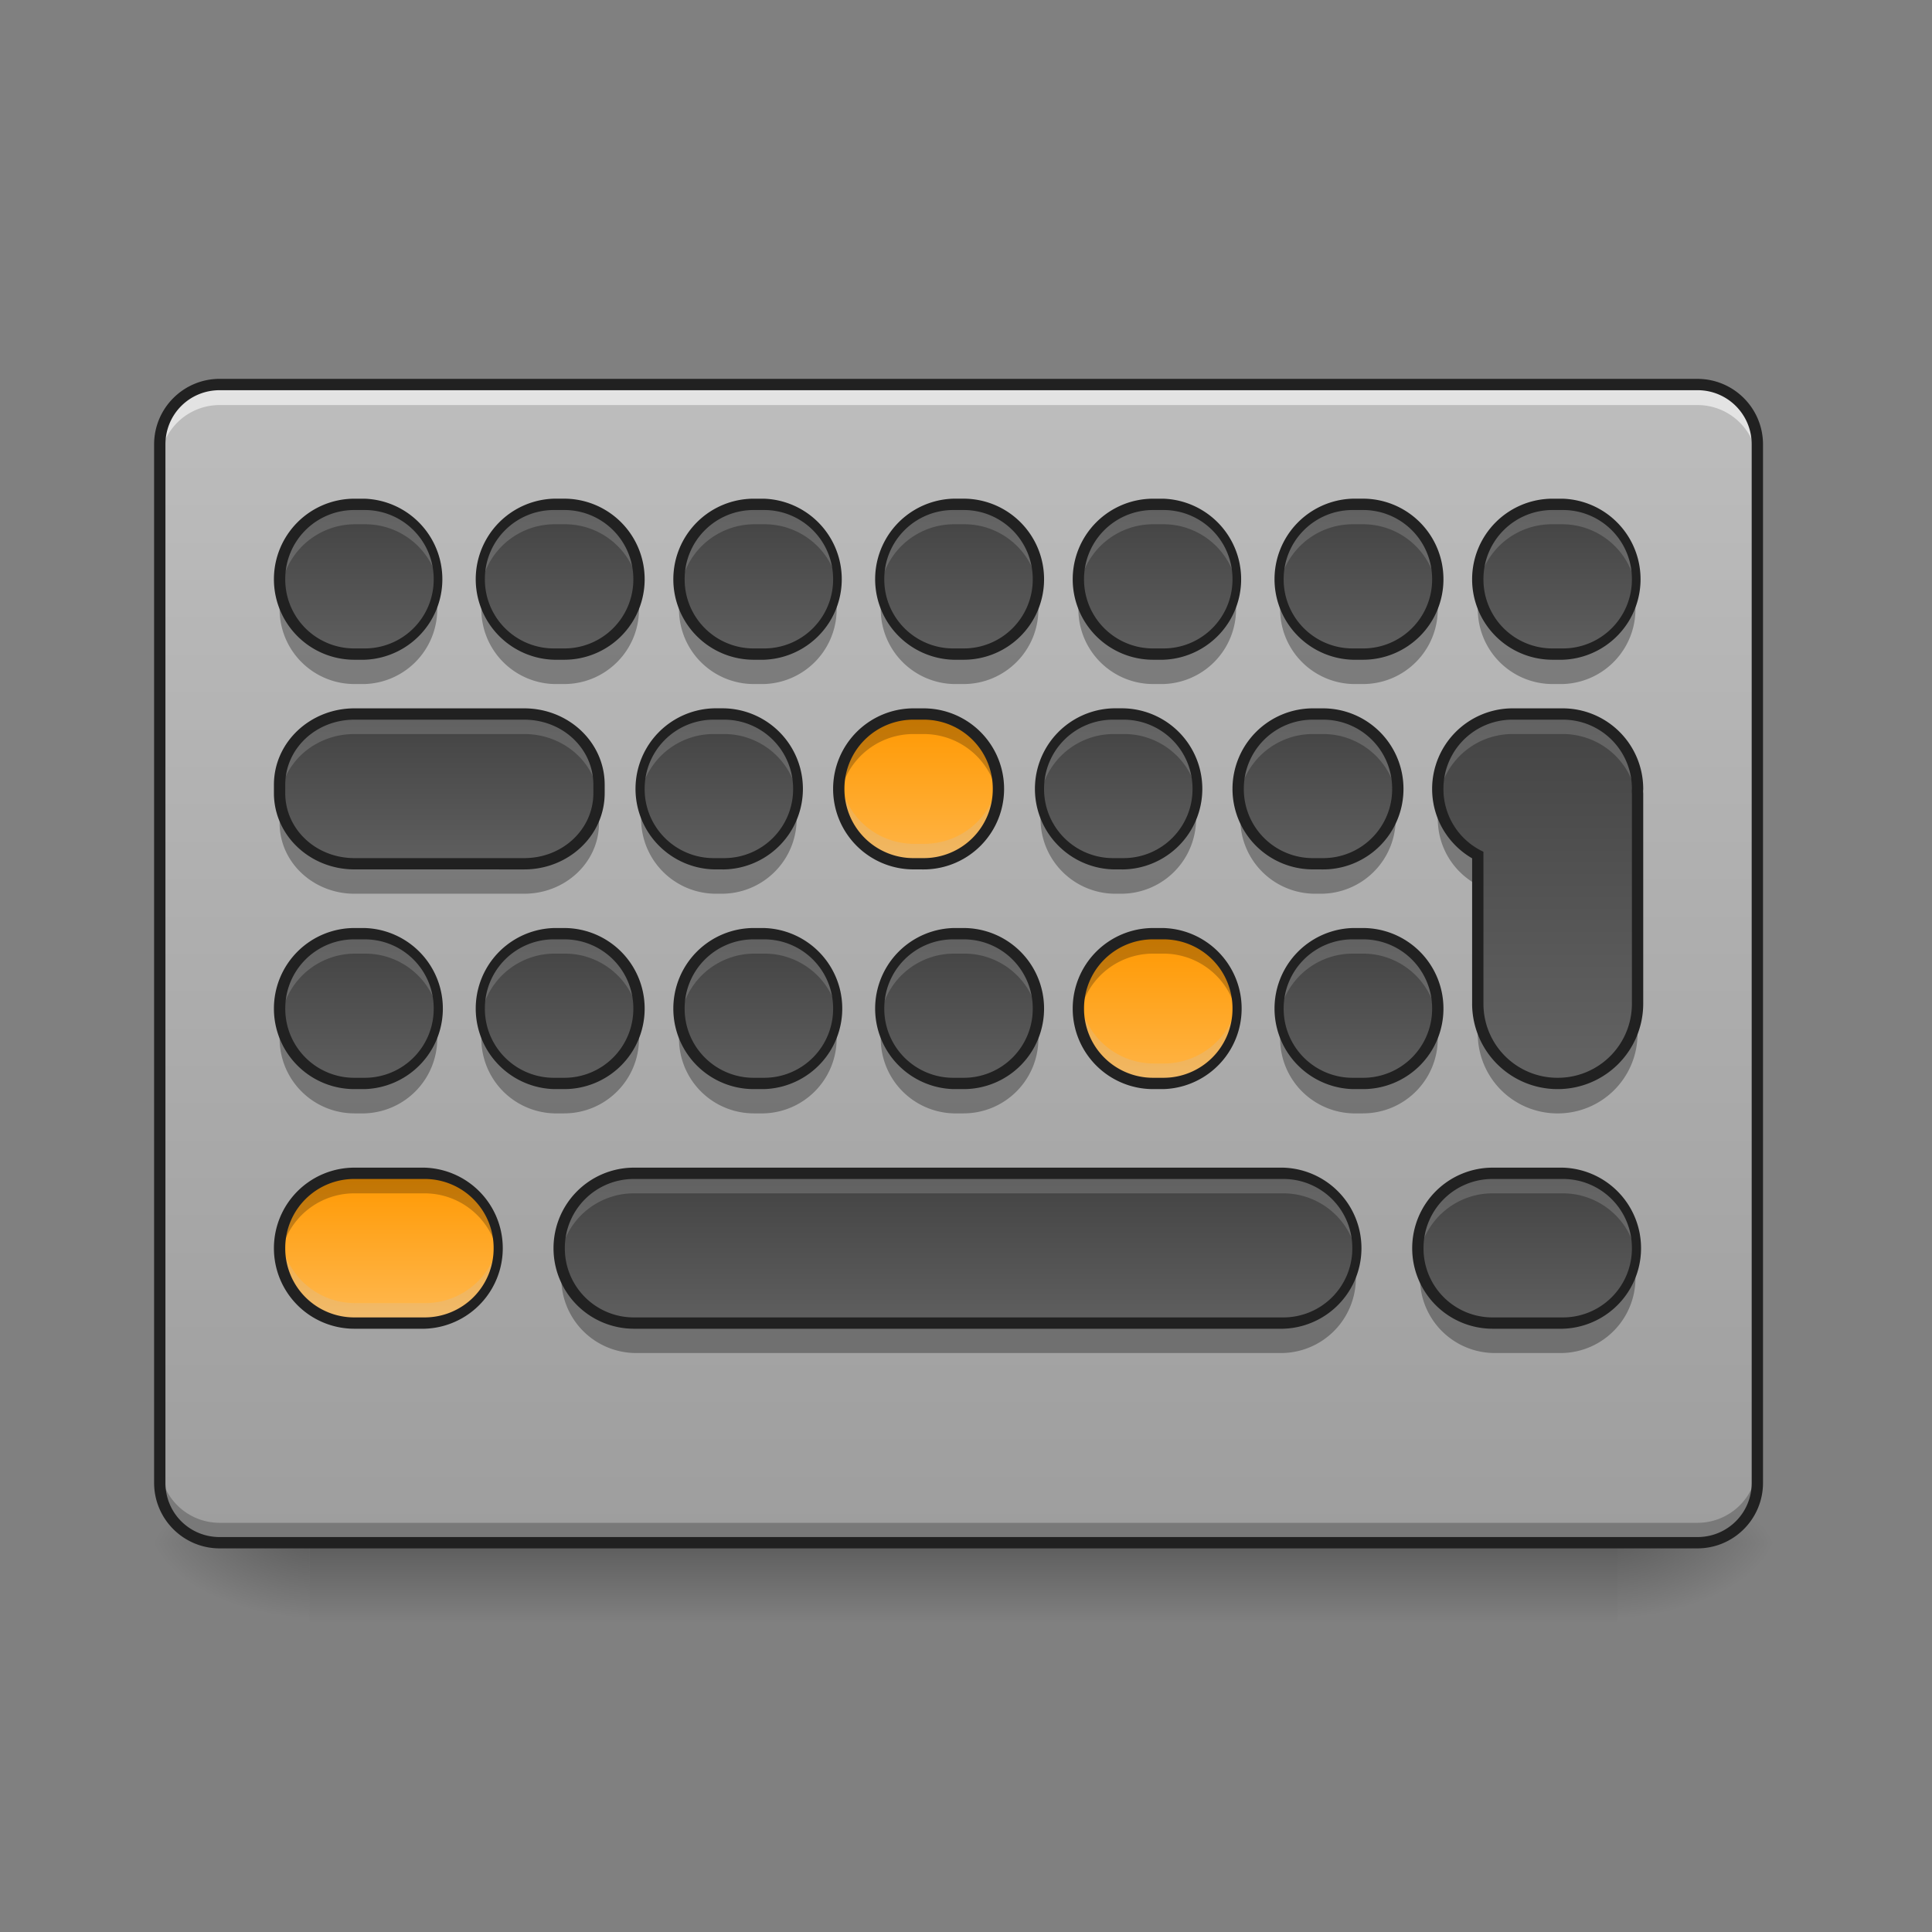 <svg height="64pt" viewBox="0 0 64 64" width="64pt" xmlns="http://www.w3.org/2000/svg" xmlns:xlink="http://www.w3.org/1999/xlink"><rect x="0" y="0" width="64" height="64" fill="#808080" stroke="none"/><linearGradient id="a" gradientUnits="userSpaceOnUse" x1="31.753" x2="31.753" y1="51.106" y2="53.752"><stop offset="0" stop-opacity=".275"/><stop offset="1" stop-opacity="0"/></linearGradient><linearGradient id="b"><stop offset="0" stop-opacity=".314"/><stop offset=".222" stop-opacity=".275"/><stop offset="1" stop-opacity="0"/></linearGradient><radialGradient id="c" cx="450.909" cy="189.579" gradientTransform="matrix(0 -.156 -.281 0 106.246 122.23)" gradientUnits="userSpaceOnUse" r="21.167" xlink:href="#b"/><radialGradient id="d" cx="450.909" cy="189.579" gradientTransform="matrix(0 .156 .281 0 -42.409 -20.016)" gradientUnits="userSpaceOnUse" r="21.167" xlink:href="#b"/><radialGradient id="e" cx="450.909" cy="189.579" gradientTransform="matrix(0 -.156 .281 0 -42.409 122.23)" gradientUnits="userSpaceOnUse" r="21.167" xlink:href="#b"/><radialGradient id="f" cx="450.909" cy="189.579" gradientTransform="matrix(0 .156 -.281 0 106.246 -20.016)" gradientUnits="userSpaceOnUse" r="21.167" xlink:href="#b"/><linearGradient id="g" gradientUnits="userSpaceOnUse" x1="37.045" x2="37.045" y1="50.775" y2="12.407"><stop offset="0" stop-color="#9e9e9e"/><stop offset="1" stop-color="#bdbdbd"/></linearGradient><linearGradient id="h"><stop offset="0" stop-color="#616161"/><stop offset="1" stop-color="#424242"/></linearGradient><linearGradient id="i" gradientTransform="matrix(.125 0 0 -.125 -3.97 53.174)" gradientUnits="userSpaceOnUse" x1="285.75" x2="285.75" xlink:href="#h" y1="135.604" y2="177.938"/><linearGradient id="j" gradientTransform="matrix(.125 0 0 -.125 -3.97 61.113)" gradientUnits="userSpaceOnUse" x1="285.75" x2="285.75" xlink:href="#h" y1="135.604" y2="177.938"/><linearGradient id="k"><stop offset="0" stop-color="#ffb74d"/><stop offset="1" stop-color="#ff9800"/></linearGradient><linearGradient id="l" gradientTransform="matrix(.125 0 0 -.125 -5.292 45.898)" gradientUnits="userSpaceOnUse" x1="285.75" x2="285.75" xlink:href="#k" y1="135.604" y2="177.938"/><linearGradient id="m" gradientTransform="matrix(.125 0 0 -.125 -3.97 38.952)" gradientUnits="userSpaceOnUse" x1="285.75" x2="285.75" xlink:href="#h" y1="135.604" y2="177.938"/><linearGradient id="n" gradientTransform="matrix(.125 0 0 -.125 2.646 53.174)" gradientUnits="userSpaceOnUse" x1="285.75" x2="285.75" xlink:href="#k" y1="135.604" y2="177.938"/><linearGradient id="o" gradientTransform="matrix(.125 0 0 -.125 1.323 45.898)" gradientUnits="userSpaceOnUse" x1="285.75" x2="285.75" xlink:href="#h" y1="135.604" y2="177.938"/><linearGradient id="p" gradientTransform="matrix(.125 0 0 -.125 2.646 38.952)" gradientUnits="userSpaceOnUse" x1="296.333" x2="296.333" xlink:href="#h" y1="135.604" y2="177.938"/><linearGradient id="q" gradientTransform="matrix(.125 0 0 -.125 9.261 53.174)" gradientUnits="userSpaceOnUse" x1="285.75" x2="285.75" xlink:href="#h" y1="135.604" y2="177.938"/><linearGradient id="r" gradientTransform="matrix(.125 0 0 -.125 7.938 45.898)" gradientUnits="userSpaceOnUse" x1="285.75" x2="285.75" xlink:href="#h" y1="135.604" y2="177.938"/><linearGradient id="s" gradientTransform="matrix(.125 0 0 -.125 9.261 38.952)" gradientUnits="userSpaceOnUse" x1="285.75" x2="285.75" xlink:href="#h" y1="135.604" y2="177.938"/><linearGradient id="t" gradientTransform="matrix(.125 0 0 -.125 15.877 38.952)" gradientUnits="userSpaceOnUse" x1="285.75" x2="285.75" xlink:href="#h" y1="135.604" y2="177.938"/><linearGradient id="u" gradientTransform="matrix(.125 0 0 -.125 -10.584 53.174)" gradientUnits="userSpaceOnUse" x1="285.75" x2="285.75" xlink:href="#h" y1="135.604" y2="177.938"/><linearGradient id="v" gradientTransform="matrix(.125 0 0 -.125 -11.907 45.898)" gradientUnits="userSpaceOnUse" x1="285.75" x2="285.75" xlink:href="#h" y1="135.604" y2="177.938"/><linearGradient id="w" gradientTransform="matrix(.125 0 0 -.125 -10.584 38.952)" gradientUnits="userSpaceOnUse" x1="285.75" x2="285.75" xlink:href="#h" y1="135.604" y2="177.938"/><linearGradient id="x" gradientTransform="matrix(.125 0 0 -.125 -17.2 53.174)" gradientUnits="userSpaceOnUse" x1="285.75" x2="285.75" xlink:href="#h" y1="135.604" y2="177.938"/><linearGradient id="y" gradientTransform="matrix(.125 0 0 -.125 -17.2 38.952)" gradientUnits="userSpaceOnUse" x1="285.75" x2="285.75" xlink:href="#h" y1="135.604" y2="177.938"/><linearGradient id="z" gradientTransform="matrix(.125 0 0 -.125 -25.138 45.898)" gradientUnits="userSpaceOnUse" x1="285.75" x2="285.75" xlink:href="#h" y1="135.604" y2="177.938"/><linearGradient id="A" gradientTransform="matrix(.125 0 0 -.125 -23.815 38.952)" gradientUnits="userSpaceOnUse" x1="285.75" x2="285.75" xlink:href="#h" y1="135.604" y2="177.938"/><linearGradient id="B" gradientTransform="matrix(.125 0 0 -.125 13.892 61.113)" gradientUnits="userSpaceOnUse" x1="285.75" x2="285.75" xlink:href="#h" y1="135.604" y2="177.938"/><linearGradient id="C" gradientUnits="userSpaceOnUse" x1="11.907" x2="11.907" xlink:href="#k" y1="43.498" y2="38.868"/><linearGradient id="D" gradientTransform="matrix(.125 0 0 -.125 -23.815 53.174)" gradientUnits="userSpaceOnUse" x1="285.75" x2="285.75" xlink:href="#h" y1="135.604" y2="177.938"/><linearGradient id="E" gradientUnits="userSpaceOnUse" x1="51.599" x2="51.599" xlink:href="#h" y1="34.899" y2="22.991"/><path d="m10.254 51.105h43.328v2.649h-43.328zm0 0" fill="url(#a)"/><path d="m53.582 51.105h5.293v-2.644h-5.293zm0 0" fill="url(#c)"/><path d="m10.254 51.105h-5.294v2.649h5.293zm0 0" fill="url(#d)"/><path d="m10.254 51.105h-5.294v-2.644h5.293zm0 0" fill="url(#e)"/><path d="m53.582 51.105h5.293v2.649h-5.293zm0 0" fill="url(#f)"/><path d="m7.277 12.738h48.953c1.094 0 1.985.887 1.985 1.985v34.397c0 1.098-.89 1.984-1.985 1.984h-48.953a1.982 1.982 0 0 1 -1.984-1.984v-34.397c0-1.098.887-1.985 1.984-1.985zm0 0" fill="url(#g)"/><path d="m31.586 31.922h.332c1.371 0 2.48 1.11 2.48 2.48 0 1.371-1.109 2.48-2.48 2.48h-.332a2.481 2.481 0 0 1 0-4.96zm-10.582 7.938h21.5a2.481 2.481 0 0 1 0 4.96h-21.5a2.481 2.481 0 0 1 0-4.96zm10.582-22.16h.332c1.371 0 2.48 1.109 2.48 2.48 0 1.37-1.109 2.48-2.48 2.48h-.332a2.481 2.481 0 0 1 0-4.96zm5.293 6.945h.332a2.481 2.481 0 0 1 0 4.96h-.332a2.481 2.481 0 0 1 0-4.96zm1.324-6.945h.332a2.481 2.481 0 0 1 0 4.96h-.332a2.479 2.479 0 0 1 -2.48-2.48c0-1.371 1.109-2.48 2.48-2.48zm6.613 14.222h.332c1.372 0 2.48 1.11 2.48 2.48 0 1.371-1.108 2.48-2.48 2.48h-.332a2.481 2.481 0 0 1 0-4.96zm-1.32-7.277h.328a2.481 2.481 0 0 1 0 4.96h-.328a2.481 2.481 0 0 1 0-4.96zm1.32-6.945h.332c1.372 0 2.48 1.109 2.48 2.48 0 1.37-1.108 2.48-2.48 2.48h-.332a2.481 2.481 0 0 1 0-4.96zm6.618 0h.332a2.481 2.481 0 0 1 0 4.96h-.332a2.479 2.479 0 0 1 -2.48-2.48c0-1.371 1.108-2.48 2.48-2.48zm-26.461 14.222h.332a2.481 2.481 0 0 1 0 4.96h-.332a2.479 2.479 0 0 1 -2.48-2.48c0-1.37 1.109-2.48 2.48-2.48zm-1.325-7.277h.332a2.481 2.481 0 0 1 0 4.96h-.332a2.481 2.481 0 0 1 0-4.96zm1.325-6.945h.332a2.481 2.481 0 0 1 0 4.96h-.332a2.479 2.479 0 0 1 -2.48-2.48c0-1.371 1.109-2.48 2.48-2.48zm-6.618 14.222h.332c1.372 0 2.481 1.11 2.481 2.48 0 1.371-1.11 2.48-2.48 2.48h-.333a2.481 2.481 0 0 1 0-4.96zm0-14.222h.332c1.372 0 2.481 1.109 2.481 2.48 0 1.37-1.11 2.48-2.48 2.48h-.333a2.481 2.481 0 0 1 0-4.96zm-6.613 6.945h5.621c1.371 0 2.48 1.05 2.48 2.343v.278c0 1.293-1.109 2.34-2.48 2.34h-5.62c-1.372 0-2.481-1.047-2.481-2.34v-.278c0-1.293 1.11-2.343 2.48-2.343zm0-6.945h.332a2.481 2.481 0 0 1 0 4.96h-.332a2.479 2.479 0 0 1 -2.48-2.48c0-1.371 1.11-2.48 2.48-2.48zm37.708 22.16h2.316a2.481 2.481 0 0 1 0 4.96h-2.317a2.481 2.481 0 0 1 0-4.96zm-37.708-7.938h.332a2.481 2.481 0 0 1 0 4.96h-.332a2.479 2.479 0 0 1 -2.48-2.48c0-1.37 1.11-2.48 2.48-2.48zm38.368-7.277a2.474 2.474 0 0 0 -2.481 2.48 2.47 2.47 0 0 0 1.324 2.195v4.918a2.639 2.639 0 0 0 2.645 2.645 2.64 2.64 0 0 0 2.648-2.645v-6.945c0-.031-.004-.063-.004-.094 0-.023.004-.05.004-.074 0-1.375-1.11-2.48-2.48-2.48zm0 0" fill-opacity=".314"/><path d="m7.277 51.125a1.977 1.977 0 0 1 -1.984-1.984v-.68a1.98 1.98 0 0 0 1.984 1.984h48.953a1.982 1.982 0 0 0 1.985-1.984v.68a1.98 1.98 0 0 1 -1.985 1.984zm0 0" fill-opacity=".235"/><path d="m31.586 35.89h.332c1.371 0 2.48-1.109 2.48-2.48 0-1.37-1.109-2.48-2.48-2.48h-.332a2.481 2.481 0 0 0 0 4.96zm0 0" fill="url(#i)"/><path d="m21.004 43.828h21.5a2.481 2.481 0 0 0 0-4.96h-21.5a2.481 2.481 0 0 0 0 4.96zm0 0" fill="url(#j)"/><path d="m7.277 12.738a1.98 1.98 0 0 0 -1.984 1.985v.68a1.98 1.98 0 0 1 1.984-1.985h48.953c1.098 0 1.985.887 1.985 1.984v-.68a1.982 1.982 0 0 0 -1.985-1.984zm0 0" fill="#fff" fill-opacity=".588"/><path d="m7.277 12.55c-1.199 0-2.172.973-2.172 2.173v34.397c0 1.2.973 2.172 2.172 2.172h48.953c1.2 0 2.172-.973 2.172-2.172v-34.397c0-1.2-.972-2.172-2.172-2.172zm0 .376h48.953a1.79 1.79 0 0 1 1.797 1.797v34.397c0 1-.8 1.797-1.797 1.797h-48.953c-1 0-1.797-.797-1.797-1.797v-34.397c0-1 .797-1.797 1.797-1.797zm0 0" fill="#212121"/><path d="m30.266 28.613h.328a2.481 2.481 0 0 0 0-4.96h-.328a2.481 2.481 0 0 0 0 4.96zm0 0" fill="url(#l)"/><path d="m31.586 21.668h.332c1.371 0 2.48-1.11 2.48-2.48 0-1.372-1.109-2.481-2.48-2.481h-.332a2.481 2.481 0 0 0 0 4.961zm0 0" fill="url(#m)"/><path d="m38.203 35.89h.332a2.481 2.481 0 0 0 0-4.96h-.332a2.479 2.479 0 0 0 -2.48 2.48c0 1.371 1.109 2.48 2.48 2.48zm0 0" fill="url(#n)"/><path d="m36.879 28.613h.332a2.481 2.481 0 0 0 0-4.96h-.332a2.481 2.481 0 0 0 0 4.96zm0 0" fill="url(#o)"/><path d="m38.203 21.668h.332a2.481 2.481 0 0 0 0-4.961h-.332a2.479 2.479 0 0 0 -2.48 2.48c0 1.372 1.109 2.481 2.48 2.481zm0 0" fill="url(#p)"/><path d="m44.816 35.89h.332c1.372 0 2.48-1.109 2.48-2.48 0-1.37-1.108-2.48-2.48-2.48h-.332a2.481 2.481 0 0 0 0 4.96zm0 0" fill="url(#q)"/><path d="m43.496 28.613h.328a2.481 2.481 0 0 0 0-4.96h-.328a2.481 2.481 0 0 0 0 4.96zm0 0" fill="url(#r)"/><path d="m44.816 21.668h.332c1.372 0 2.48-1.11 2.48-2.48 0-1.372-1.108-2.481-2.48-2.481h-.332a2.481 2.481 0 0 0 0 4.961zm0 0" fill="url(#s)"/><path d="m51.434 21.668h.332a2.481 2.481 0 0 0 0-4.961h-.332a2.479 2.479 0 0 0 -2.48 2.48c0 1.372 1.108 2.481 2.48 2.481zm0 0" fill="url(#t)"/><path d="m24.973 35.89h.332a2.481 2.481 0 0 0 0-4.96h-.332a2.479 2.479 0 0 0 -2.48 2.48c0 1.371 1.109 2.48 2.48 2.48zm0 0" fill="url(#u)"/><path d="m23.648 28.613h.332a2.481 2.481 0 0 0 0-4.96h-.332a2.481 2.481 0 0 0 0 4.96zm0 0" fill="url(#v)"/><path d="m24.973 21.668h.332a2.481 2.481 0 0 0 0-4.961h-.332a2.479 2.479 0 0 0 -2.48 2.48c0 1.372 1.109 2.481 2.48 2.481zm0 0" fill="url(#w)"/><path d="m18.355 35.89h.332c1.372 0 2.481-1.109 2.481-2.48 0-1.37-1.11-2.48-2.48-2.48h-.333a2.481 2.481 0 0 0 0 4.96zm0 0" fill="url(#x)"/><path d="m18.355 21.668h.332c1.372 0 2.481-1.11 2.481-2.48 0-1.372-1.11-2.481-2.48-2.481h-.333a2.481 2.481 0 0 0 0 4.961zm0 0" fill="url(#y)"/><path d="m11.742 28.613h5.621c1.371 0 2.48-1.047 2.48-2.34v-.277c0-1.293-1.109-2.344-2.48-2.344h-5.62c-1.372 0-2.481 1.051-2.481 2.344v.277c0 1.293 1.11 2.34 2.48 2.34zm0 0" fill="url(#z)"/><path d="m11.742 21.668h.332a2.481 2.481 0 0 0 0-4.961h-.332a2.479 2.479 0 0 0 -2.48 2.48c0 1.372 1.11 2.481 2.48 2.481zm0 0" fill="url(#A)"/><path d="m49.45 43.828h2.316a2.481 2.481 0 0 0 0-4.96h-2.317a2.481 2.481 0 0 0 0 4.96zm0 0" fill="url(#B)"/><path d="m11.742 38.867h2.317a2.481 2.481 0 0 1 0 4.96l-2.317.001a2.481 2.481 0 0 1 0-4.96zm0 0" fill="url(#C)"/><path d="m11.742 35.89h.332a2.481 2.481 0 0 0 0-4.96h-.332a2.479 2.479 0 0 0 -2.48 2.48c0 1.371 1.11 2.48 2.48 2.48zm0 0" fill="url(#D)"/><path d="m50.11 23.652a2.474 2.474 0 0 0 -2.481 2.48 2.47 2.47 0 0 0 1.324 2.196v4.918a2.639 2.639 0 0 0 2.645 2.645 2.64 2.64 0 0 0 2.648-2.645v-6.945c0-.031-.004-.063-.004-.094 0-.023.004-.05.004-.074 0-1.375-1.11-2.48-2.48-2.48zm0 0" fill="url(#E)"/><path d="m30.266 23.652a2.474 2.474 0 0 0 -2.48 2.48c0 .114.007.223.019.333a2.477 2.477 0 0 1 2.46-2.149h.329c1.261 0 2.3.93 2.46 2.149.012-.11.02-.219.02-.332a2.474 2.474 0 0 0 -2.48-2.48zm7.937 7.278a2.474 2.474 0 0 0 -2.457 2.812 2.473 2.473 0 0 1 2.457-2.152h.332c1.262 0 2.297.933 2.457 2.152a2.476 2.476 0 0 0 -2.457-2.813zm-26.461 7.937a2.476 2.476 0 0 0 -2.457 2.813 2.473 2.473 0 0 1 2.457-2.149h2.317c1.261 0 2.296.934 2.457 2.149a2.476 2.476 0 0 0 -2.457-2.813zm0 0" fill-opacity=".235"/><path d="m21.004 38.867a2.476 2.476 0 0 0 -2.457 2.813 2.473 2.473 0 0 1 2.457-2.149h21.5c1.262 0 2.297.934 2.457 2.149a2.476 2.476 0 0 0 -2.457-2.813zm22.492-15.215a2.474 2.474 0 0 0 -2.48 2.48c0 .114.007.223.02.333a2.477 2.477 0 0 1 2.46-2.149h.328c1.262 0 2.301.93 2.461 2.149.012-.11.02-.219.02-.332a2.474 2.474 0 0 0 -2.48-2.48zm-31.754 0c-1.375 0-2.48 1.047-2.48 2.344v.277c0 .067.004.13.008.192.101-1.207 1.168-2.149 2.472-2.149h5.621c1.309 0 2.371.942 2.473 2.149.008-.063.008-.125.008-.192v-.277c0-1.297-1.106-2.344-2.48-2.344zm37.708 15.215a2.476 2.476 0 0 0 -2.458 2.813 2.473 2.473 0 0 1 2.457-2.149h2.317c1.261 0 2.297.934 2.457 2.149a2.479 2.479 0 0 0 -2.457-2.813zm.66-15.215a2.474 2.474 0 0 0 -2.458 2.813 2.473 2.473 0 0 1 2.457-2.149h1.657a2.476 2.476 0 0 1 2.48 2.48v-.495c0-.031-.004-.063-.004-.094 0-.023.004-.05.004-.074 0-1.375-1.11-2.48-2.48-2.48zm4.136 3.145c0 .023-.004.047-.004.07 0 .031.004.063.004.094zm-9.43 4.133a2.476 2.476 0 0 0 -2.457 2.812 2.473 2.473 0 0 1 2.457-2.152h.332c1.262 0 2.297.933 2.457 2.152a2.474 2.474 0 0 0 -2.457-2.813zm-13.206 0a2.474 2.474 0 0 0 -2.458 2.812 2.473 2.473 0 0 1 2.457-2.152h.332c1.262 0 2.297.933 2.457 2.152a2.474 2.474 0 0 0 -2.457-2.813zm-6.614 0a2.474 2.474 0 0 0 -2.48 2.48c0 .113.007.223.02.332a2.48 2.48 0 0 1 2.46-2.152h.328a2.48 2.48 0 0 1 2.461 2.152c.012-.11.02-.219.02-.332a2.474 2.474 0 0 0 -2.48-2.48zm-6.617 0a2.474 2.474 0 0 0 -2.457 2.812 2.473 2.473 0 0 1 2.457-2.152h.332c1.262 0 2.297.933 2.457 2.152a2.474 2.474 0 0 0 -2.457-2.813zm-6.613 0a2.474 2.474 0 0 0 -2.48 2.48c0 .113.007.223.019.332a2.48 2.48 0 0 1 2.46-2.152h.329c1.261 0 2.3.933 2.46 2.152.012-.11.02-.219.02-.332a2.474 2.474 0 0 0 -2.48-2.48zm33.05-14.223a2.476 2.476 0 0 0 -2.457 2.813 2.473 2.473 0 0 1 2.457-2.153h.332c1.262 0 2.297.934 2.457 2.153a2.474 2.474 0 0 0 -2.457-2.813zm-13.206 0a2.474 2.474 0 0 0 -2.458 2.813 2.473 2.473 0 0 1 2.457-2.153h.332c1.262 0 2.297.934 2.457 2.153a2.474 2.474 0 0 0 -2.457-2.813zm-6.614 0a2.474 2.474 0 0 0 -2.48 2.48c0 .114.007.223.02.333a2.48 2.48 0 0 1 2.46-2.153h.328a2.48 2.48 0 0 1 2.461 2.153c.012-.11.02-.22.02-.332a2.474 2.474 0 0 0 -2.48-2.481zm-6.617 0a2.474 2.474 0 0 0 -2.457 2.813 2.473 2.473 0 0 1 2.457-2.153h.332c1.262 0 2.297.934 2.457 2.153a2.474 2.474 0 0 0 -2.457-2.813zm-6.613 0a2.474 2.474 0 0 0 -2.48 2.48c0 .114.007.223.019.333a2.48 2.48 0 0 1 2.46-2.153h.329c1.261 0 2.3.934 2.46 2.153.012-.11.02-.22.02-.332a2.474 2.474 0 0 0 -2.48-2.481zm39.644 0a2.474 2.474 0 0 0 -2.457 2.813 2.473 2.473 0 0 1 2.457-2.153h.332c1.262 0 2.297.934 2.457 2.153a2.474 2.474 0 0 0 -2.457-2.813zm-13.207 0a2.474 2.474 0 0 0 -2.457 2.813 2.473 2.473 0 0 1 2.457-2.153h.332c1.262 0 2.297.934 2.457 2.153a2.476 2.476 0 0 0 -2.457-2.813zm-1.301 6.945a2.474 2.474 0 0 0 -2.457 2.813 2.47 2.47 0 0 1 2.457-2.149h.332a2.47 2.47 0 0 1 2.457 2.149 2.476 2.476 0 0 0 -2.457-2.813zm-13.254 0a2.474 2.474 0 0 0 -2.457 2.813 2.47 2.47 0 0 1 2.457-2.149h.332a2.47 2.47 0 0 1 2.457 2.149 2.474 2.474 0 0 0 -2.457-2.813zm6.637 4.961a2.476 2.476 0 0 1 -2.457-2.808 2.473 2.473 0 0 0 2.457 2.148h.332a2.473 2.473 0 0 0 2.457-2.148 2.474 2.474 0 0 1 -2.457 2.809zm7.942 7.277a2.474 2.474 0 0 1 -2.48-2.48c0-.113.007-.222.019-.332a2.48 2.48 0 0 0 2.46 2.152h.329a2.48 2.48 0 0 0 2.46-2.152c.012.11.02.219.02.332a2.474 2.474 0 0 1 -2.48 2.48zm-26.461 7.938a2.474 2.474 0 0 1 -2.48-2.48c0-.11.007-.223.019-.328a2.48 2.48 0 0 0 2.46 2.148h2.313c1.262 0 2.3-.934 2.461-2.148.012.105.02.218.02.328a2.474 2.474 0 0 1 -2.48 2.48zm0 0" fill="#c7c7c7" fill-opacity=".235"/><path d="m31.586 36.078a2.669 2.669 0 0 1 0-5.336h.332a2.667 2.667 0 0 1 2.668 2.668 2.664 2.664 0 0 1 -2.668 2.668zm0-.375h.332a2.284 2.284 0 0 0 2.293-2.293 2.284 2.284 0 0 0 -2.293-2.293h-.332a2.284 2.284 0 0 0 -2.293 2.293 2.284 2.284 0 0 0 2.293 2.293zm-10.582 8.313a2.664 2.664 0 0 1 -2.668-2.668 2.667 2.667 0 0 1 2.668-2.668h21.5a2.669 2.669 0 0 1 0 5.336zm0-.375h21.5a2.284 2.284 0 0 0 2.293-2.293 2.284 2.284 0 0 0 -2.293-2.293h-21.5a2.284 2.284 0 0 0 -2.293 2.293 2.284 2.284 0 0 0 2.293 2.293zm9.262-14.841a2.664 2.664 0 0 1 -2.668-2.667 2.667 2.667 0 0 1 2.668-2.668h.328a2.667 2.667 0 1 1 0 5.336zm0-.374h.328a2.284 2.284 0 0 0 2.293-2.293 2.284 2.284 0 0 0 -2.293-2.293h-.328a2.284 2.284 0 0 0 -2.293 2.293 2.284 2.284 0 0 0 2.293 2.293zm1.32-6.571a2.669 2.669 0 0 1 0-5.336h.332a2.667 2.667 0 0 1 2.668 2.669 2.664 2.664 0 0 1 -2.668 2.667zm0-.375h.332a2.284 2.284 0 0 0 2.293-2.293 2.284 2.284 0 0 0 -2.293-2.292h-.332a2.284 2.284 0 0 0 -2.293 2.293 2.284 2.284 0 0 0 2.293 2.292zm6.617 14.598a2.664 2.664 0 0 1 -2.668-2.668 2.667 2.667 0 0 1 2.668-2.668h.332a2.669 2.669 0 0 1 0 5.336zm0-.375h.332a2.284 2.284 0 0 0 2.293-2.293 2.284 2.284 0 0 0 -2.293-2.293h-.332a2.284 2.284 0 0 0 -2.293 2.293 2.284 2.284 0 0 0 2.293 2.293zm-1.324-6.903a2.669 2.669 0 0 1 0-5.336h.332a2.669 2.669 0 0 1 0 5.337zm0-.374h.332a2.284 2.284 0 0 0 2.293-2.293 2.284 2.284 0 0 0 -2.293-2.293h-.332a2.284 2.284 0 0 0 -2.293 2.293 2.284 2.284 0 0 0 2.293 2.293zm1.324-6.571a2.664 2.664 0 0 1 -2.668-2.668 2.667 2.667 0 0 1 2.668-2.667h.332a2.669 2.669 0 0 1 0 5.335zm0-.375h.332a2.284 2.284 0 0 0 2.293-2.293 2.284 2.284 0 0 0 -2.293-2.292h-.332a2.284 2.284 0 0 0 -2.293 2.293 2.284 2.284 0 0 0 2.293 2.292zm6.613 14.598a2.669 2.669 0 0 1 0-5.336h.332a2.667 2.667 0 0 1 2.668 2.668 2.664 2.664 0 0 1 -2.668 2.668zm0-.375h.332a2.284 2.284 0 0 0 2.293-2.293 2.284 2.284 0 0 0 -2.293-2.293h-.332a2.284 2.284 0 0 0 -2.293 2.293 2.284 2.284 0 0 0 2.293 2.293zm-1.32-6.903a2.664 2.664 0 0 1 -2.668-2.667 2.667 2.667 0 0 1 2.668-2.668h.328a2.667 2.667 0 0 1 2.668 2.668 2.664 2.664 0 0 1 -2.668 2.668zm0-.374h.328a2.284 2.284 0 0 0 2.293-2.293 2.284 2.284 0 0 0 -2.293-2.293h-.328a2.284 2.284 0 0 0 -2.293 2.293 2.284 2.284 0 0 0 2.293 2.293zm1.32-6.571a2.669 2.669 0 0 1 0-5.336h.332a2.667 2.667 0 0 1 2.668 2.669 2.664 2.664 0 0 1 -2.668 2.667zm0-.375h.332a2.284 2.284 0 0 0 2.293-2.293 2.284 2.284 0 0 0 -2.293-2.292h-.332a2.284 2.284 0 0 0 -2.293 2.293 2.284 2.284 0 0 0 2.293 2.292zm6.618.375a2.664 2.664 0 0 1 -2.668-2.668 2.667 2.667 0 0 1 2.668-2.667h.332a2.669 2.669 0 0 1 0 5.335zm0-.375h.332a2.284 2.284 0 0 0 2.293-2.293 2.284 2.284 0 0 0 -2.293-2.292h-.332a2.284 2.284 0 0 0 -2.293 2.293 2.284 2.284 0 0 0 2.293 2.292zm-26.461 14.598a2.664 2.664 0 0 1 -2.668-2.668 2.667 2.667 0 0 1 2.668-2.668h.332a2.669 2.669 0 0 1 0 5.336zm0-.375h.332a2.284 2.284 0 0 0 2.293-2.293 2.284 2.284 0 0 0 -2.293-2.293h-.332a2.284 2.284 0 0 0 -2.293 2.293 2.284 2.284 0 0 0 2.293 2.293zm-1.325-6.903a2.669 2.669 0 0 1 0-5.336h.332a2.669 2.669 0 0 1 0 5.337zm0-.374h.332a2.284 2.284 0 0 0 2.293-2.293 2.284 2.284 0 0 0 -2.293-2.293h-.332a2.284 2.284 0 0 0 -2.293 2.293 2.284 2.284 0 0 0 2.293 2.293zm1.325-6.571a2.664 2.664 0 0 1 -2.668-2.668 2.667 2.667 0 0 1 2.668-2.667h.332a2.669 2.669 0 0 1 0 5.335zm0-.375h.332a2.284 2.284 0 0 0 2.293-2.293 2.284 2.284 0 0 0 -2.293-2.292h-.332a2.284 2.284 0 0 0 -2.293 2.293 2.284 2.284 0 0 0 2.293 2.292zm-6.618 14.598a2.669 2.669 0 0 1 0-5.336h.332a2.667 2.667 0 0 1 2.668 2.668 2.664 2.664 0 0 1 -2.668 2.668zm0-.375h.332a2.284 2.284 0 0 0 2.293-2.293 2.284 2.284 0 0 0 -2.293-2.293h-.332a2.284 2.284 0 0 0 -2.293 2.293 2.284 2.284 0 0 0 2.293 2.293zm0-13.848a2.669 2.669 0 0 1 0-5.336h.332a2.667 2.667 0 0 1 2.668 2.669 2.664 2.664 0 0 1 -2.668 2.667zm0-.375h.332a2.284 2.284 0 0 0 2.293-2.293 2.284 2.284 0 0 0 -2.293-2.292h-.332a2.284 2.284 0 0 0 -2.293 2.293 2.284 2.284 0 0 0 2.293 2.292zm-6.613 7.32c-1.469 0-2.668-1.124-2.668-2.527v-.277c0-1.406 1.2-2.531 2.668-2.531h5.621c1.473 0 2.668 1.125 2.668 2.531v.277c0 1.403-1.195 2.528-2.668 2.528zm0-.374h5.621c1.282 0 2.293-.961 2.293-2.153v-.277c0-1.191-1.011-2.156-2.293-2.156h-5.62c-1.282 0-2.294.965-2.294 2.156v.277c0 1.192 1.012 2.153 2.293 2.153zm0-6.571a2.664 2.664 0 0 1 -2.668-2.668 2.667 2.667 0 0 1 2.668-2.667h.332a2.669 2.669 0 0 1 0 5.335zm0-.375h.332a2.284 2.284 0 0 0 2.293-2.293 2.284 2.284 0 0 0 -2.293-2.292h-.332a2.284 2.284 0 0 0 -2.293 2.293 2.284 2.284 0 0 0 2.293 2.292zm37.708 22.536a2.664 2.664 0 0 1 -2.669-2.668 2.667 2.667 0 0 1 2.668-2.668h2.317a2.669 2.669 0 0 1 0 5.336zm0-.375h2.316a2.284 2.284 0 0 0 2.293-2.293 2.284 2.284 0 0 0 -2.293-2.293h-2.317a2.284 2.284 0 0 0 -2.293 2.293 2.284 2.284 0 0 0 2.293 2.293zm-37.708-4.961a2.667 2.667 0 0 0 -2.668 2.668 2.664 2.664 0 0 0 2.668 2.668h2.317a2.669 2.669 0 0 0 0-5.336zm0 .375h2.317a2.284 2.284 0 0 1 2.293 2.293 2.284 2.284 0 0 1 -2.293 2.293h-2.317a2.284 2.284 0 0 1 -2.293-2.293 2.284 2.284 0 0 1 2.293-2.293zm38.368-15.59a2.669 2.669 0 0 0 -2.669 2.668c0 .984.532 1.84 1.325 2.3v4.813a2.83 2.83 0 0 0 2.832 2.832 2.832 2.832 0 0 0 2.836-2.832v-6.945c0-.031-.004-.063-.004-.094 0-.02.004-.043.004-.074a2.669 2.669 0 0 0 -2.668-2.668zm0 .375h1.656a2.284 2.284 0 0 1 2.293 2.293c0 .02-.004.043-.004.066v.012c0 .031.004.059.004.09v6.945a2.45 2.45 0 0 1 -2.461 2.457 2.449 2.449 0 0 1 -2.457-2.457v-5.031l-.102-.05a2.288 2.288 0 0 1 -1.223-2.032 2.284 2.284 0 0 1 2.293-2.293zm-38.368 12.238a2.664 2.664 0 0 1 -2.668-2.668 2.667 2.667 0 0 1 2.668-2.668h.332a2.669 2.669 0 0 1 0 5.336zm0-.375h.332a2.284 2.284 0 0 0 2.293-2.293 2.284 2.284 0 0 0 -2.293-2.293h-.332a2.284 2.284 0 0 0 -2.292 2.293 2.284 2.284 0 0 0 2.293 2.293zm0 0" fill="#212121"/></svg>